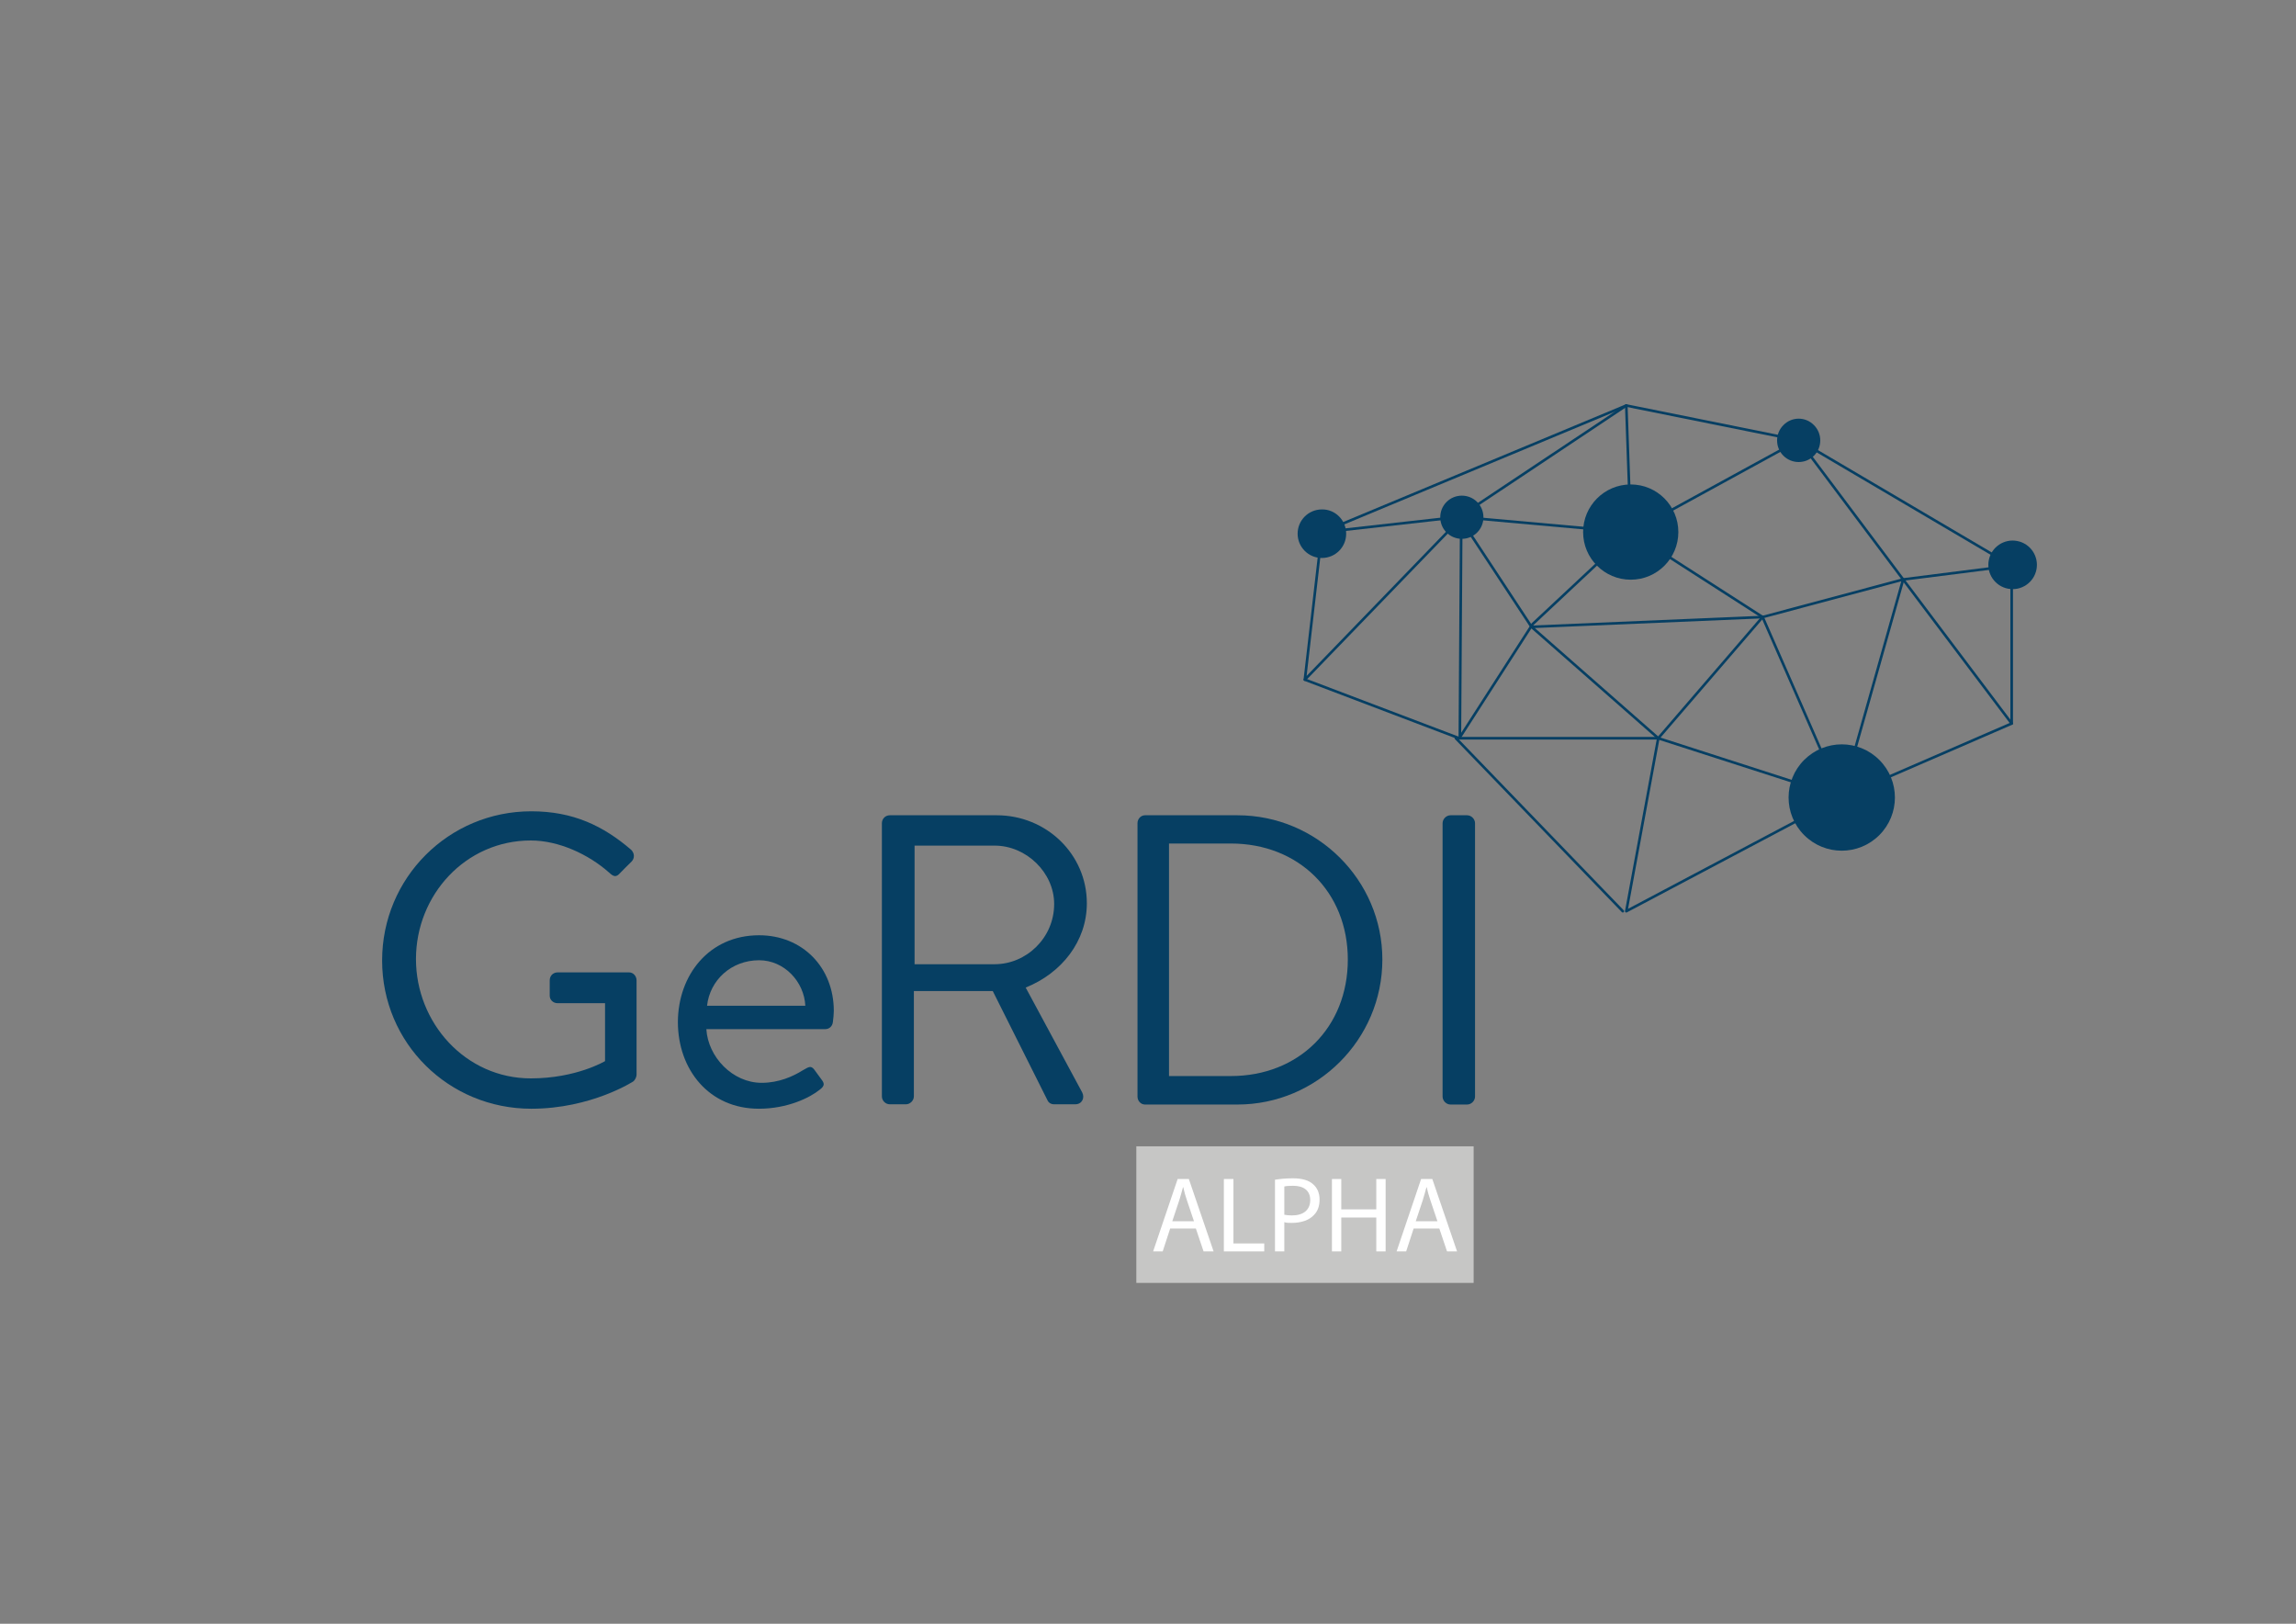 <?xml version="1.0" encoding="utf-8"?>
<!-- Generator: Adobe Illustrator 22.1.0, SVG Export Plug-In . SVG Version: 6.00 Build 0)  -->
<svg version="1.1" id="Ebene_1" xmlns="http://www.w3.org/2000/svg" xmlns:xlink="http://www.w3.org/1999/xlink" x="0px" y="0px"
	 viewBox="0 0 983.6 695.5" style="enable-background:new 0 0 983.6 695.5;" xml:space="preserve">
<rect x="0" y="0" width="983.6" height="695.5" fill="#808080" stroke="none"/>
<style type="text/css">
	.st0{fill:none;stroke:#063F63;stroke-width:1.121;stroke-linecap:round;stroke-linejoin:round;stroke-miterlimit:10;}
	.st1{fill:#063F63;}
	.st2{fill:#C6C6C5;}
	.st3{fill:#FFFFFF;}
</style>
<g>
	<line class="st0" x1="696.7" y1="173.7" x2="698.6" y2="228"/>
	<line class="st0" x1="696.7" y1="173.7" x2="566.3" y2="228"/>
	<line class="st0" x1="861.8" y1="242.3" x2="770.6" y2="188.6"/>
	<polyline class="st0" points="695.2,390.3 623.7,316.2 710.4,316.2 	"/>
	<line class="st0" x1="559" y1="291.1" x2="625.1" y2="316.2"/>
	<polygon class="st0" points="861.8,309.9 861.8,242.3 815.3,248.2 770.6,188.6 696.7,173.7 625.1,221.4 566.3,228 559,291.1 
		626,221.8 625.4,315.8 656.6,267.3 698.6,228 755.1,264.3 788.9,341.5 	"/>
	<polyline class="st0" points="755.1,264.3 815.3,248.2 788.9,341.5 696.7,390.3 710.4,316.2 656.1,268.5 755.1,264.3 	"/>
	<line class="st0" x1="861.8" y1="309.9" x2="815.3" y2="248.2"/>
	<polyline class="st0" points="656.1,268.5 625.1,221.4 698.6,228 770.6,188.6 	"/>
	<polyline class="st0" points="788.9,341.5 710.4,316.2 755.1,264.3 	"/>
</g>
<g>
	<path class="st1" d="M576.7,228.6c0,5.8-4.7,10.4-10.4,10.4c-5.8,0-10.4-4.7-10.4-10.4c0-5.8,4.7-10.4,10.4-10.4
		C572,218.1,576.7,222.8,576.7,228.6z"/>
	
		<ellipse transform="matrix(0.191 -0.982 0.982 0.191 459.742 1042.065)" class="st1" cx="861.9" cy="242.2" rx="10.4" ry="10.4"/>
	<circle class="st1" cx="698.6" cy="227.9" r="20.4"/>
	<path class="st1" d="M777.1,182.1c3.6,3.6,3.6,9.5,0,13.1s-9.5,3.6-13.1,0s-3.6-9.5,0-13.1C767.6,178.4,773.5,178.4,777.1,182.1z"
		/>
	<path class="st1" d="M632.8,215c3.6,3.6,3.6,9.5,0,13.1s-9.5,3.6-13.1,0s-3.6-9.5,0-13.1S629.2,211.4,632.8,215z"/>
	<path class="st1" d="M805.1,325.5c8.9,8.9,8.9,23.3,0,32.2c-8.9,8.9-23.3,8.9-32.2,0s-8.9-23.3,0-32.2
		C781.8,316.6,796.2,316.6,805.1,325.5z"/>
</g>
<path class="st1" d="M227.6,347.5c17.9,0,30.8,6.2,42.8,16.5c1.4,1.4,1.6,3.5,0.2,5c-1.6,1.6-3.5,3.4-5,5c-1.6,1.8-2.7,1.6-4.6-0.2
	c-9-8-21.8-13.8-33.6-13.8c-28,0-49.2,23.4-49.2,50.8c0,27.3,21.2,51.1,49.2,51.1c19.5,0,31.8-7.4,31.8-7.4v-24.8h-20.3
	c-1.9,0-3.4-1.4-3.4-3.2v-6.6c0-1.9,1.4-3.4,3.4-3.4h30.6c1.8,0,3.2,1.6,3.2,3.4v40.5c0,0.9-0.7,2.3-1.4,2.8c0,0-18,11.7-43.7,11.7
	c-35.4,0-63.9-28.1-63.9-63.5C163.7,376,192.2,347.5,227.6,347.5z"/>
<path class="st1" d="M325.2,400.6c18.6,0,32,13.8,32,32.4c0,1.2-0.2,3.5-0.4,4.8c-0.2,1.8-1.6,3-3.2,3h-51c0.7,11.9,11.2,23,23.7,23
	c7.4,0,13.5-2.8,17.5-5.3c2.5-1.4,3.5-2.3,5-0.4c1.1,1.4,1.9,2.7,3,4.1c1.2,1.6,1.9,2.7-0.7,4.6c-4.2,3.4-13.8,8.1-26,8.1
	c-21.4,0-34.7-16.8-34.7-37.2C290.5,417.7,303.7,400.6,325.2,400.6z M345,430.8c-0.5-10.3-9-19.5-19.8-19.5
	c-11.9,0-21.1,8.5-22.3,19.5H345z"/>
<path class="st1" d="M377.8,352.6c0-1.8,1.4-3.4,3.4-3.4H427c21.2,0,38.6,16.6,38.6,37.7c0,16.3-10.8,29.9-26.2,36.1l24.2,44.9
	c1.2,2.3,0,5.1-3,5.1h-9c-1.6,0-2.5-0.9-2.8-1.6l-23.5-46.9h-33.8v45.1c0,1.8-1.6,3.4-3.4,3.4h-6.9c-1.9,0-3.4-1.6-3.4-3.4
	L377.8,352.6L377.8,352.6z M426.1,413c13.6,0,25.5-11.3,25.5-25.8c0-13.4-11.9-25-25.5-25h-34.3V413H426.1z"/>
<path class="st1" d="M487.3,352.6c0-1.8,1.4-3.4,3.2-3.4h39.6c34.2,0,62.1,27.8,62.1,61.8c0,34.3-28,62.1-62.1,62.1h-39.6
	c-1.8,0-3.2-1.6-3.2-3.4L487.3,352.6L487.3,352.6z M527.3,460.9c29,0,50.1-20.7,50.1-49.9c0-29-21.1-49.7-50.1-49.7h-26.5v99.6
	H527.3z"/>
<path class="st1" d="M618,352.6c0-1.8,1.6-3.4,3.4-3.4h7.1c1.8,0,3.4,1.6,3.4,3.4v117.1c0,1.8-1.6,3.4-3.4,3.4h-7.1
	c-1.8,0-3.4-1.6-3.4-3.4V352.6z"/>
<rect x="486.8" y="491" class="st2" width="144.5" height="58.5"/>
<g>
	<path class="st3" d="M501.3,526.2l-3.2,9.8H494l10.5-31h4.8l10.6,31h-4.3l-3.3-9.8H501.3z M511.5,523.1l-3-8.9
		c-0.7-2-1.2-3.9-1.6-5.7h-0.1c-0.5,1.8-1,3.7-1.6,5.6l-3,9H511.5z"/>
	<path class="st3" d="M524.4,505h4v27.6h13.2v3.4h-17.3V505z"/>
	<path class="st3" d="M546.2,505.3c1.9-0.3,4.5-0.6,7.7-0.6c4,0,6.9,0.9,8.7,2.6c1.7,1.5,2.7,3.7,2.7,6.5c0,2.8-0.8,5-2.4,6.6
		c-2.1,2.3-5.6,3.4-9.5,3.4c-1.2,0-2.3,0-3.2-0.3V536h-4V505.3z M550.2,520.3c0.9,0.2,2,0.3,3.3,0.3c4.8,0,7.8-2.3,7.8-6.6
		c0-4.1-2.9-6.1-7.3-6.1c-1.7,0-3.1,0.1-3.8,0.3V520.3z"/>
	<path class="st3" d="M574.6,505v13h15v-13h4v31h-4v-14.5h-15V536h-4v-31H574.6z"/>
	<path class="st3" d="M605.6,526.2l-3.2,9.8h-4.1l10.5-31h4.8l10.6,31h-4.3l-3.3-9.8H605.6z M615.8,523.1l-3-8.9
		c-0.7-2-1.2-3.9-1.6-5.7h-0.1c-0.5,1.8-1,3.7-1.6,5.6l-3,9H615.8z"/>
</g>
</svg>
